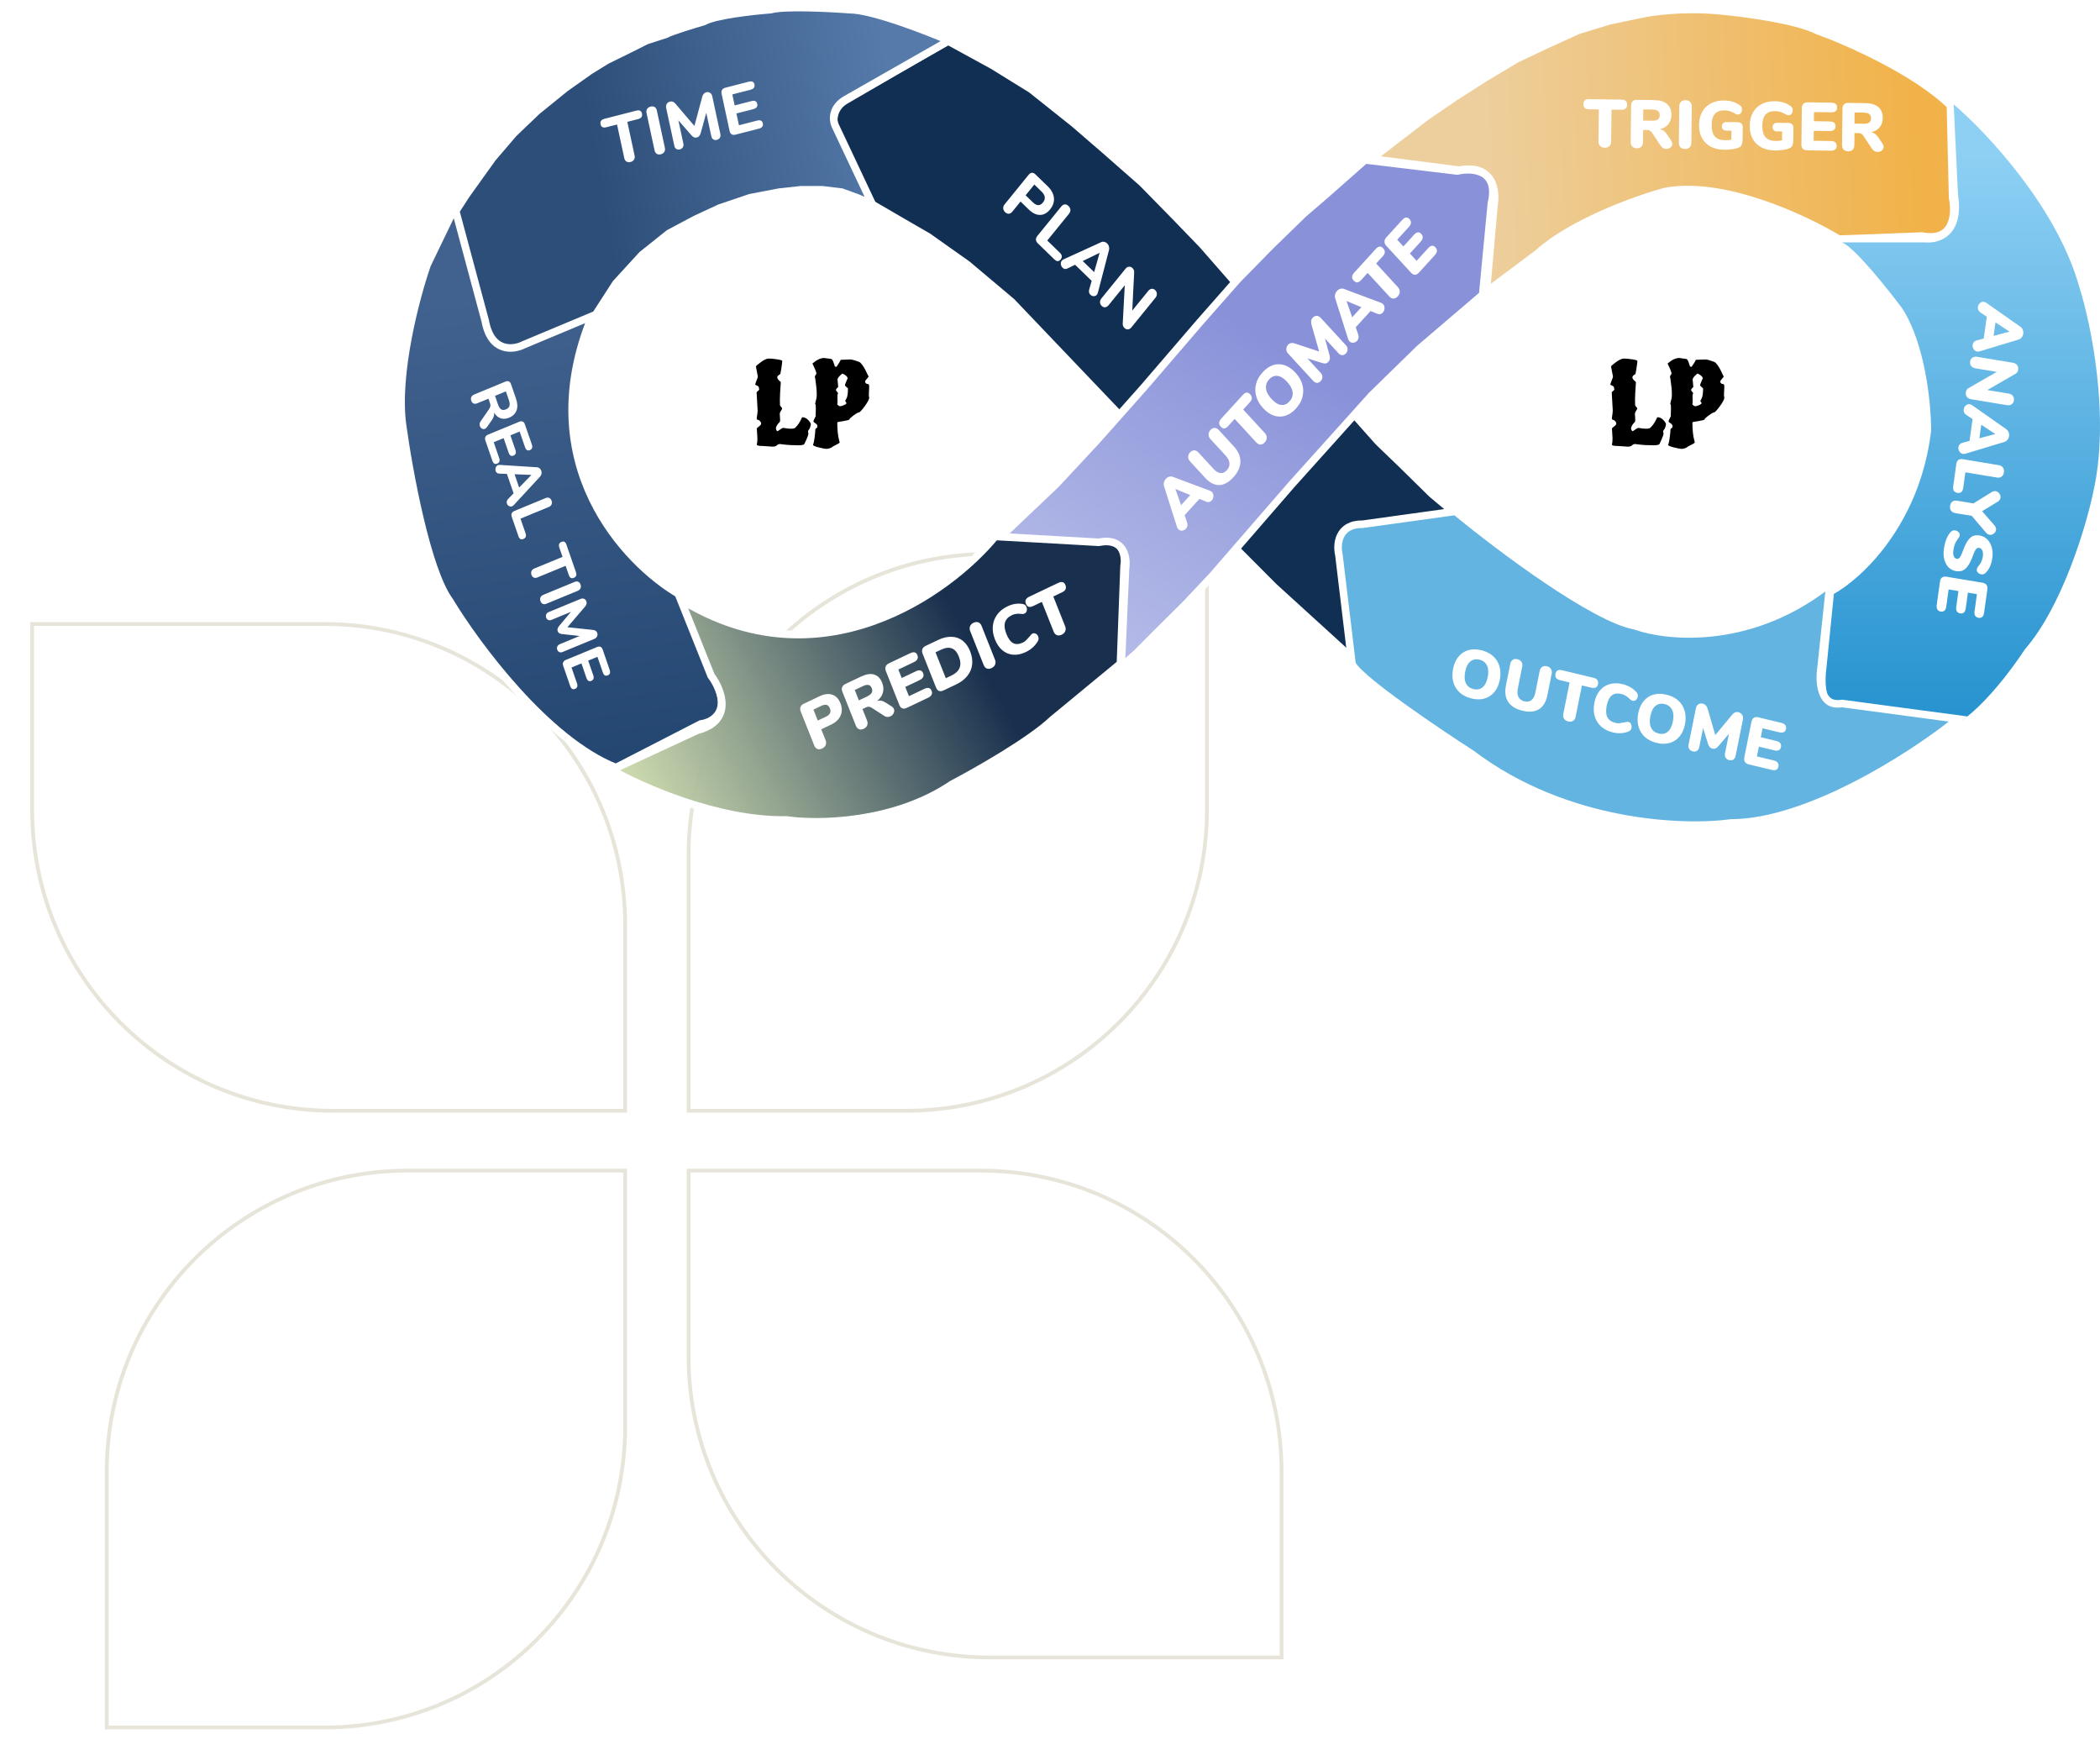 <svg width="555" height="465" viewBox="0 0 555 465" fill="none" xmlns="http://www.w3.org/2000/svg">
<g filter="url(#filter0_d)">
<path d="M8.5 164.894H85.712C129.619 164.894 165.212 200.487 165.212 244.394V293.529H88C44.093 293.529 8.5 257.936 8.5 214.029V164.894Z" stroke="#897942" stroke-opacity="0.2"/>
</g>
<g filter="url(#filter1_d)">
<path d="M181.983 309.345H259.195C303.102 309.345 338.695 344.938 338.695 388.845V437.981H261.483C217.577 437.981 181.983 402.387 181.983 358.481V309.345Z" stroke="#897942" stroke-opacity="0.2"/>
</g>
<g filter="url(#filter2_d)">
<path d="M181.983 225.874C181.983 181.968 217.577 146.374 261.483 146.374H318.981V214.029C318.981 257.936 283.388 293.529 239.481 293.529H181.983V225.874Z" stroke="#897942" stroke-opacity="0.2"/>
</g>
<g filter="url(#filter3_d)">
<path d="M28.214 388.845C28.214 344.938 63.807 309.345 107.714 309.345H165.212V377C165.212 420.907 129.619 456.5 85.712 456.5H28.214V388.845Z" stroke="#897942" stroke-opacity="0.2"/>
</g>
<path d="M376.691 30.381L361.152 42.331L385.708 45.476C394.149 43.799 394.98 50.507 394.341 54.071L392.231 78.181L406.811 67.279C415.712 59.229 432.646 53.163 440 51.136C455.347 48.117 476.961 58.264 485.85 63.715L507.912 62.877C516.967 64.554 517.44 56.447 516.545 52.185L515.97 27.656C506.608 18.431 488.28 10.395 480.287 7.53C474.608 4.678 460.399 2.847 454.004 2.288C444.489 1.45 436.227 2.638 433.285 3.337L425.228 5.014L416.978 7.53L409.113 11.094L400.672 15.077L392.231 20.108L384.365 25.14L376.691 30.381Z" fill="url(#paint0_linear)" stroke="white" stroke-width="3"/>
<path d="M267.364 79.779L295.565 109.34L311.296 128.208L327.219 145.609L336.619 155.043L359.64 176.007L355.995 145.609C355.228 141.416 358.745 139.948 360.6 139.738L371.918 137.642L384.196 135.336L378.441 130.514L370.767 122.967L364.245 116.677L357.722 109.34L348.13 98.438L336.619 86.069L330.48 78.941L326.068 74.119L317.819 64.685L310.529 57.137L301.896 48.332L292.112 39.736L283.862 32.608L272.544 23.594L262.376 17.304L250.482 10.805L223.432 26.529C219.748 28.709 220.106 32.608 220.746 34.286L229.762 53.573L238.779 58.815L245.302 62.588L255.661 69.926L267.364 79.779Z" fill="#112E53" stroke="white" stroke-width="2"/>
<path d="M220.722 33.164L230.506 53.919L226.478 52.242L222.449 50.775L217.269 50.146H211.706L205.95 50.775L198.277 52.242L190.219 54.968L183.888 57.903L176.79 61.676L169.692 67.337L162.786 74.884L155.879 85.576L153.385 86.624L145.712 89.559L138.613 92.075C132.935 95.597 129.853 91.167 129.021 88.511L119.045 57.903L123.266 51.404L130.172 41.76L135.736 35.261L141.875 29.39L149.357 23.311L155.879 18.698L160.292 15.973L166.239 13.038L170.843 10.732L176.023 9.055C177.097 8.384 183.121 6.539 185.999 5.7C188.915 4.023 198.98 2.905 203.648 2.556C207.178 1.549 219.06 2.136 224.559 2.556C230.391 2.556 244.511 8.006 250.842 10.732L223.6 26.246C219.763 28.426 220.083 31.767 220.722 33.164Z" fill="url(#paint1_linear)" stroke="white" stroke-width="2"/>
<path d="M138.411 91.1L156.444 83.553C140.329 122.463 165.205 148.823 179.657 157.139L188.482 178.942C193.7 187.831 188.482 190.892 185.221 191.312L162.775 202.842C144.512 195.63 125.877 170.487 118.843 158.816C112.857 150.766 108.036 124.434 106.373 112.275C104.531 98.689 109.954 78.382 112.896 69.926L120.186 54.831L128.243 84.811C129.778 93.197 135.661 92.498 138.411 91.1Z" fill="url(#paint2_linear)" stroke="white" stroke-width="2"/>
<path d="M187.917 178.523L179.86 158.397C216.694 181.207 250.714 156.72 263.12 141.625L289.019 142.673C296.692 141.332 297.588 146.727 297.076 149.592L296.117 175.378L278.084 190.263C272.252 195.798 258.004 203.891 251.609 207.245C236.262 217.643 216.054 217.867 207.869 216.679C189.912 217.014 169.564 208.014 161.635 203.471L184.272 192.989C193.941 190.473 190.731 182.297 187.917 178.523Z" fill="url(#paint3_linear)" stroke="white" stroke-width="2"/>
<path d="M508.845 64.056H486.783C490.006 65.23 498.741 76.145 502.706 81.456C508.845 90.849 510.38 106.894 510.38 113.742C507.464 138.564 492.027 152.876 484.673 156.929L482.754 176.007C481.22 186.909 486.463 188.377 489.277 187.748L517.478 191.102C524.384 186.741 532.122 176.287 535.128 171.605C544.95 160.368 551.243 139.389 553.161 130.304C557.765 110.346 552.649 85.649 549.516 75.796C543.684 54.831 524.96 34.915 516.327 27.577L517.478 51.477C519.166 62.378 512.426 64.405 508.845 64.056Z" fill="url(#paint4_linear)"/>
<path d="M481.291 176.376L481.295 176.349L481.298 176.322L483.408 156.406L483.65 154.128L481.815 155.5C461.718 170.526 440.353 168.334 432.299 165.423L432.219 165.394L432.136 165.379C429.497 164.905 425.937 163.407 421.845 161.213C417.774 159.031 413.257 156.205 408.725 153.145C399.662 147.024 390.595 140 385.018 135.403L384.679 135.123L384.244 135.184L360.153 138.527C358.635 138.494 357.394 138.78 356.406 139.332C355.393 139.897 354.711 140.707 354.279 141.598C353.449 143.309 353.544 145.305 353.852 146.623L357.298 175.288L357.325 175.509L357.442 175.697C357.836 176.329 358.496 177.062 359.306 177.845C360.129 178.641 361.157 179.538 362.33 180.501C364.679 182.43 367.65 184.658 370.82 186.935C377.148 191.48 384.31 196.247 388.988 199.26C413.773 218.031 444.931 219.225 457.544 217.469C467.671 217.449 479.469 213.069 490.028 207.69C500.639 202.285 510.132 195.802 515.645 191.469L517.507 190.006L515.16 189.692L486.959 185.918L486.819 185.899L486.679 185.92C485.186 186.142 484.153 185.872 483.418 185.388C482.668 184.894 482.113 184.101 481.729 183.082C480.949 181.01 480.985 178.283 481.291 176.376Z" fill="#63B4E1" stroke="white" stroke-width="2"/>
<path d="M279.043 127.998L264.463 141.835L290.362 143.302C297.115 141.961 297.907 147.356 297.46 150.221L296.309 176.217L300.338 172.653L307.244 165.735L313.575 159.445L320.481 152.108L341.392 127.998L362.495 104.518L375.157 92.148L391.847 77.892L394.149 53.783C396.298 44.726 389.033 44.279 385.132 45.187L360.768 42.252L350.792 51.057L344.462 56.508L335.637 65.104L327.004 73.909L317.22 85.02L302.256 102.421L289.594 116.677L279.043 127.998Z" fill="url(#paint5_linear)" stroke="white" stroke-width="2"/>
<path d="M213.55 114.01L213.64 114.58C213.64 114.86 213.47 115.38 213.13 116.14C212.81 116.88 212.62 117.29 212.56 117.37C212.34 117.57 211.83 117.67 211.03 117.67C209.51 117.67 208.12 117.59 206.86 117.43L206.17 117.34C205.83 117.34 205.54 117.46 205.3 117.7C205.06 117.92 204.7 118.03 204.22 118.03L201.52 117.85C200.52 117.85 200.02 117.73 200.02 117.49V117.43C200.12 117.09 200.17 116.55 200.17 115.81L200.02 113.29V113.26C200.02 113.16 200.21 112.97 200.59 112.69C200.97 112.41 201.16 112.16 201.16 111.94C201.16 111.72 201.07 111.51 200.89 111.31C200.71 111.11 200.43 110.95 200.05 110.83C200.01 110.71 199.99 110.59 199.99 110.47L200.17 109.27C200.21 108.99 200.23 108.73 200.23 108.49L199.96 103.69C199.96 103.63 200.04 103.54 200.2 103.42C200.5 103.2 200.65 103.01 200.65 102.85L200.5 102.19C200.38 102.07 200.23 101.97 200.05 101.89C199.75 101.79 199.6 101.69 199.6 101.59C199.6 101.47 199.71 101.13 199.93 100.57C200.17 100.01 200.29 99.66 200.29 99.52L199.78 96.88C199.78 96.72 200.21 96.33 201.07 95.71C201.93 95.07 202.64 94.75 203.2 94.75C203.78 94.75 204.51 94.82 205.39 94.96C206.29 95.1 206.74 95.24 206.74 95.38C206.74 95.62 206.66 96.26 206.5 97.3C206.36 98.32 206.24 98.86 206.14 98.92C205.66 99.16 205.42 99.42 205.42 99.7C205.42 99.96 205.57 100.23 205.87 100.51C206.19 100.77 206.35 100.94 206.35 101.02V101.05C206.19 103.27 206.11 104.8 206.11 105.64C206.11 106.46 206.12 106.94 206.14 107.08C206.18 107.2 206.28 107.35 206.44 107.53C206.62 107.71 206.71 107.85 206.71 107.95C206.71 108.05 206.6 108.26 206.38 108.58C206.18 108.88 206.08 109.16 206.08 109.42C206.14 110.04 206.17 110.53 206.17 110.89C206.17 111.23 206.15 111.42 206.11 111.46C205.41 112.16 205.06 112.76 205.06 113.26C205.06 113.36 205.11 113.5 205.21 113.68C205.31 113.86 205.39 113.95 205.45 113.95C205.53 113.95 205.76 113.81 206.14 113.53C206.52 113.23 206.81 113.08 207.01 113.08H207.1C207.78 113.22 208.42 113.29 209.02 113.29C209.62 113.29 210.01 113.2 210.19 113.02C210.87 112.34 211.41 111.54 211.81 110.62C211.91 110.38 211.99 110.26 212.05 110.26C212.61 110.26 213.12 110.5 213.58 110.98C214.06 111.46 214.3 111.86 214.3 112.18C214.18 112.8 214.02 113.23 213.82 113.47C213.64 113.69 213.55 113.87 213.55 114.01ZM223.713 106.51L223.353 105.94C223.353 105.92 223.373 105.89 223.413 105.85C223.473 105.79 223.533 105.69 223.593 105.55C223.673 105.41 223.753 105.23 223.833 105.01C224.013 104.51 224.103 103.71 224.103 102.61C224.103 102.59 223.973 102.48 223.713 102.28C223.453 102.06 223.323 101.9 223.323 101.8C223.323 101.62 223.493 101.15 223.833 100.39L224.013 100.03C224.013 99.79 223.893 99.56 223.653 99.34C223.413 99.12 223.173 98.96 222.933 98.86L222.603 98.71C221.763 99.41 221.343 99.93 221.343 100.27L221.523 102.25C221.143 102.59 220.953 102.84 220.953 103C220.953 103.16 220.973 103.26 221.013 103.3C221.313 103.58 221.463 103.79 221.463 103.93C221.463 104.05 221.433 104.14 221.373 104.2C221.333 104.24 221.313 104.4 221.313 104.68L221.343 106C221.343 106.44 221.313 106.72 221.253 106.84C221.553 107.18 221.813 107.35 222.033 107.35C222.273 107.35 222.613 107.25 223.053 107.05C223.493 106.85 223.713 106.67 223.713 106.51ZM229.713 102.28L229.623 104.23C229.623 104.57 229.653 104.84 229.713 105.04V105.13C229.713 105.53 229.313 106.28 228.513 107.38C227.713 108.46 227.193 109 226.953 109C226.733 109 226.263 109.27 225.543 109.81C224.843 110.33 224.493 110.67 224.493 110.83C224.493 110.95 223.953 111.1 222.873 111.28C221.813 111.44 221.283 111.54 221.283 111.58C221.283 113.56 221.443 115.14 221.763 116.32L221.913 116.89C221.913 117.03 221.603 117.25 220.983 117.55C220.383 117.83 220.033 118.02 219.933 118.12C219.713 118.34 219.243 118.51 218.523 118.63C218.163 118.63 217.463 118.5 216.423 118.24C215.383 117.98 214.863 117.75 214.863 117.55C215.083 117.09 215.273 116 215.433 114.28L215.493 113.38C215.493 113.36 215.533 113.32 215.613 113.26C215.893 113.12 216.033 112.91 216.033 112.63C216.033 112.33 215.853 112.07 215.493 111.85C215.153 111.61 214.983 111.47 214.983 111.43C214.983 111.19 215.123 110.82 215.403 110.32L215.553 110.05L215.613 107.98C215.613 107.3 215.583 106.93 215.523 106.87C215.463 106.81 215.433 106.74 215.433 106.66L215.793 105.16C215.833 104.88 215.853 104.56 215.853 104.2C215.853 103.16 215.733 101.86 215.493 100.3L215.343 99.46L215.763 98.77C215.763 98.41 215.503 97.7 214.983 96.64L214.713 96.07C215.833 95.09 216.863 94.6 217.803 94.6C219.103 94.74 219.793 94.86 219.873 94.96C220.073 95.18 220.283 95.66 220.503 96.4L220.623 96.79C220.763 96.89 220.873 96.94 220.953 96.94C221.033 96.94 221.083 96.92 221.103 96.88C221.683 96.06 222.043 95.46 222.183 95.08C223.323 95.02 224.153 94.99 224.673 94.99L225.003 95.02H225.063C225.323 95.06 225.743 95.18 226.323 95.38C226.903 95.56 227.253 95.71 227.373 95.83C227.993 96.45 228.593 97.42 229.173 98.74C229.373 99.18 229.503 99.42 229.563 99.46V99.49C229.563 99.55 229.403 99.76 229.083 100.12C228.783 100.46 228.633 100.68 228.633 100.78V100.81C228.633 101.01 228.713 101.18 228.873 101.32C229.033 101.44 229.223 101.5 229.443 101.5C229.623 101.5 229.713 101.76 229.713 102.28Z" fill="black"/>
<path d="M439.55 114.01L439.64 114.58C439.64 114.86 439.47 115.38 439.13 116.14C438.81 116.88 438.62 117.29 438.56 117.37C438.34 117.57 437.83 117.67 437.03 117.67C435.51 117.67 434.12 117.59 432.86 117.43L432.17 117.34C431.83 117.34 431.54 117.46 431.3 117.7C431.06 117.92 430.7 118.03 430.22 118.03L427.52 117.85C426.52 117.85 426.02 117.73 426.02 117.49V117.43C426.12 117.09 426.17 116.55 426.17 115.81L426.02 113.29V113.26C426.02 113.16 426.21 112.97 426.59 112.69C426.97 112.41 427.16 112.16 427.16 111.94C427.16 111.72 427.07 111.51 426.89 111.31C426.71 111.11 426.43 110.95 426.05 110.83C426.01 110.71 425.99 110.59 425.99 110.47L426.17 109.27C426.21 108.99 426.23 108.73 426.23 108.49L425.96 103.69C425.96 103.63 426.04 103.54 426.2 103.42C426.5 103.2 426.65 103.01 426.65 102.85L426.5 102.19C426.38 102.07 426.23 101.97 426.05 101.89C425.75 101.79 425.6 101.69 425.6 101.59C425.6 101.47 425.71 101.13 425.93 100.57C426.17 100.01 426.29 99.66 426.29 99.52L425.78 96.88C425.78 96.72 426.21 96.33 427.07 95.71C427.93 95.07 428.64 94.75 429.2 94.75C429.78 94.75 430.51 94.82 431.39 94.96C432.29 95.1 432.74 95.24 432.74 95.38C432.74 95.62 432.66 96.26 432.5 97.3C432.36 98.32 432.24 98.86 432.14 98.92C431.66 99.16 431.42 99.42 431.42 99.7C431.42 99.96 431.57 100.23 431.87 100.51C432.19 100.77 432.35 100.94 432.35 101.02V101.05C432.19 103.27 432.11 104.8 432.11 105.64C432.11 106.46 432.12 106.94 432.14 107.08C432.18 107.2 432.28 107.35 432.44 107.53C432.62 107.71 432.71 107.85 432.71 107.95C432.71 108.05 432.6 108.26 432.38 108.58C432.18 108.88 432.08 109.16 432.08 109.42C432.14 110.04 432.17 110.53 432.17 110.89C432.17 111.23 432.15 111.42 432.11 111.46C431.41 112.16 431.06 112.76 431.06 113.26C431.06 113.36 431.11 113.5 431.21 113.68C431.31 113.86 431.39 113.95 431.45 113.95C431.53 113.95 431.76 113.81 432.14 113.53C432.52 113.23 432.81 113.08 433.01 113.08H433.1C433.78 113.22 434.42 113.29 435.02 113.29C435.62 113.29 436.01 113.2 436.19 113.02C436.87 112.34 437.41 111.54 437.81 110.62C437.91 110.38 437.99 110.26 438.05 110.26C438.61 110.26 439.12 110.5 439.58 110.98C440.06 111.46 440.3 111.86 440.3 112.18C440.18 112.8 440.02 113.23 439.82 113.47C439.64 113.69 439.55 113.87 439.55 114.01ZM449.713 106.51L449.353 105.94C449.353 105.92 449.373 105.89 449.413 105.85C449.473 105.79 449.533 105.69 449.593 105.55C449.673 105.41 449.753 105.23 449.833 105.01C450.013 104.51 450.103 103.71 450.103 102.61C450.103 102.59 449.973 102.48 449.713 102.28C449.453 102.06 449.323 101.9 449.323 101.8C449.323 101.62 449.493 101.15 449.833 100.39L450.013 100.03C450.013 99.79 449.893 99.56 449.653 99.34C449.413 99.12 449.173 98.96 448.933 98.86L448.603 98.71C447.763 99.41 447.343 99.93 447.343 100.27L447.523 102.25C447.143 102.59 446.953 102.84 446.953 103C446.953 103.16 446.973 103.26 447.013 103.3C447.313 103.58 447.463 103.79 447.463 103.93C447.463 104.05 447.433 104.14 447.373 104.2C447.333 104.24 447.313 104.4 447.313 104.68L447.343 106C447.343 106.44 447.313 106.72 447.253 106.84C447.553 107.18 447.813 107.35 448.033 107.35C448.273 107.35 448.613 107.25 449.053 107.05C449.493 106.85 449.713 106.67 449.713 106.51ZM455.713 102.28L455.623 104.23C455.623 104.57 455.653 104.84 455.713 105.04V105.13C455.713 105.53 455.313 106.28 454.513 107.38C453.713 108.46 453.193 109 452.953 109C452.733 109 452.263 109.27 451.543 109.81C450.843 110.33 450.493 110.67 450.493 110.83C450.493 110.95 449.953 111.1 448.873 111.28C447.813 111.44 447.283 111.54 447.283 111.58C447.283 113.56 447.443 115.14 447.763 116.32L447.913 116.89C447.913 117.03 447.603 117.25 446.983 117.55C446.383 117.83 446.033 118.02 445.933 118.12C445.713 118.34 445.243 118.51 444.523 118.63C444.163 118.63 443.463 118.5 442.423 118.24C441.383 117.98 440.863 117.75 440.863 117.55C441.083 117.09 441.273 116 441.433 114.28L441.493 113.38C441.493 113.36 441.533 113.32 441.613 113.26C441.893 113.12 442.033 112.91 442.033 112.63C442.033 112.33 441.853 112.07 441.493 111.85C441.153 111.61 440.983 111.47 440.983 111.43C440.983 111.19 441.123 110.82 441.403 110.32L441.553 110.05L441.613 107.98C441.613 107.3 441.583 106.93 441.523 106.87C441.463 106.81 441.433 106.74 441.433 106.66L441.793 105.16C441.833 104.88 441.853 104.56 441.853 104.2C441.853 103.16 441.733 101.86 441.493 100.3L441.343 99.46L441.763 98.77C441.763 98.41 441.503 97.7 440.983 96.64L440.713 96.07C441.833 95.09 442.863 94.6 443.803 94.6C445.103 94.74 445.793 94.86 445.873 94.96C446.073 95.18 446.283 95.66 446.503 96.4L446.623 96.79C446.763 96.89 446.873 96.94 446.953 96.94C447.033 96.94 447.083 96.92 447.103 96.88C447.683 96.06 448.043 95.46 448.183 95.08C449.323 95.02 450.153 94.99 450.673 94.99L451.003 95.02H451.063C451.323 95.06 451.743 95.18 452.323 95.38C452.903 95.56 453.253 95.71 453.373 95.83C453.993 96.45 454.593 97.42 455.173 98.74C455.373 99.18 455.503 99.42 455.563 99.46V99.49C455.563 99.55 455.403 99.76 455.083 100.12C454.783 100.46 454.633 100.68 454.633 100.78V100.81C454.633 101.01 454.713 101.18 454.873 101.32C455.033 101.44 455.223 101.5 455.443 101.5C455.623 101.5 455.713 101.76 455.713 102.28Z" fill="black"/>
<path d="M265.634 56.065C265.323 55.764 265.158 55.428 265.136 55.057C265.114 54.686 265.239 54.333 265.511 53.997L271.868 46.174C272.133 45.848 272.419 45.676 272.726 45.658C273.034 45.64 273.338 45.777 273.639 46.069L276.882 49.216C277.872 50.177 278.424 51.195 278.536 52.27C278.648 53.345 278.311 54.367 277.524 55.335C276.737 56.304 275.848 56.791 274.858 56.796C273.868 56.801 272.878 56.324 271.887 55.362L269.717 53.257L267.527 55.953C267.254 56.288 266.948 56.466 266.608 56.486C266.268 56.506 265.944 56.366 265.634 56.065ZM272.969 53.463C273.976 54.441 274.862 54.46 275.626 53.519C276.398 52.569 276.28 51.605 275.273 50.627L273.361 48.772L271.057 51.608L272.969 53.463ZM274.266 64.291C273.965 63.999 273.804 63.685 273.784 63.349C273.764 63.013 273.887 62.682 274.152 62.356L280.508 54.533C280.773 54.207 281.075 54.034 281.415 54.014C281.755 53.994 282.08 54.134 282.39 54.435C282.7 54.736 282.866 55.072 282.888 55.443C282.91 55.814 282.788 56.163 282.523 56.489L276.78 63.557L280.087 66.766C280.715 67.376 280.788 67.979 280.303 68.575C279.827 69.162 279.274 69.15 278.645 68.54L274.266 64.291ZM290.155 77.335C290.088 77.57 290.001 77.752 289.895 77.882C289.683 78.143 289.403 78.271 289.053 78.265C288.72 78.258 288.428 78.133 288.179 77.891C288.015 77.732 287.898 77.535 287.827 77.3C287.764 77.055 287.773 76.798 287.854 76.527L288.509 74.214L284.13 69.965L282.106 70.949C281.869 71.069 281.636 71.11 281.407 71.07C281.193 71.03 281 70.926 280.828 70.759C280.578 70.516 280.426 70.21 280.372 69.841C280.325 69.463 280.408 69.143 280.62 68.882C280.726 68.752 280.881 68.636 281.086 68.536L291.01 63.999C291.287 63.868 291.565 63.838 291.845 63.91C292.133 63.973 292.385 64.109 292.6 64.317C292.824 64.535 292.981 64.796 293.072 65.101C293.163 65.406 293.174 65.715 293.103 66.03L290.155 77.335ZM286.154 68.981L289.164 71.901L290.617 66.815L286.154 68.981ZM305.3 76.665C305.584 76.941 305.729 77.265 305.735 77.637C305.757 78.008 305.639 78.352 305.382 78.669L299.014 86.506C298.749 86.832 298.443 87.009 298.096 87.039C297.764 87.067 297.457 86.944 297.172 86.668C296.862 86.367 296.711 86.004 296.718 85.578L297.26 75.385L292.981 80.652C292.716 80.978 292.414 81.16 292.076 81.198C291.753 81.234 291.45 81.115 291.166 80.839C290.881 80.563 290.733 80.244 290.719 79.881C290.713 79.509 290.843 79.16 291.108 78.835L297.476 70.997C297.733 70.681 298.027 70.508 298.358 70.48C298.706 70.45 299.021 70.573 299.306 70.849C299.624 71.158 299.771 71.518 299.747 71.927L299.239 82.077L303.496 76.838C303.753 76.522 304.047 76.349 304.378 76.321C304.717 76.283 305.024 76.398 305.3 76.665Z" fill="white"/>
<path d="M166.644 42.809C166.237 42.913 165.88 42.875 165.571 42.695C165.274 42.511 165.081 42.214 164.993 41.803L163.075 32.9L160.251 33.626C159.391 33.847 158.88 33.582 158.718 32.831C158.559 32.092 158.91 31.612 159.77 31.391L168.137 29.239C168.997 29.018 169.507 29.277 169.666 30.016C169.828 30.767 169.479 31.253 168.619 31.474L165.795 32.2L167.712 41.104C167.8 41.515 167.749 41.874 167.558 42.184C167.367 42.493 167.062 42.701 166.644 42.809ZM174.651 40.768C174.232 40.876 173.875 40.838 173.577 40.654C173.28 40.471 173.086 40.167 172.995 39.745L170.869 29.873C170.781 29.463 170.832 29.103 171.023 28.794C171.214 28.485 171.519 28.276 171.937 28.169C172.356 28.061 172.714 28.099 173.011 28.283C173.308 28.466 173.5 28.764 173.589 29.174L175.715 39.046C175.806 39.468 175.756 39.834 175.565 40.143C175.374 40.452 175.069 40.66 174.651 40.768ZM186.649 24.385C187.032 24.287 187.368 24.337 187.656 24.535C187.953 24.718 188.145 25.01 188.231 25.409L190.383 35.403C190.466 35.79 190.422 36.124 190.249 36.404C190.076 36.683 189.81 36.869 189.449 36.962C189.101 37.052 188.792 37.014 188.523 36.847C188.254 36.681 188.078 36.405 187.995 36.018L186.657 29.806L185.193 35.141C185.096 35.488 184.964 35.757 184.797 35.949C184.641 36.137 184.43 36.266 184.163 36.335C183.907 36.4 183.665 36.388 183.437 36.298C183.209 36.208 182.981 36.032 182.753 35.769L179.285 31.795L180.603 37.919C180.684 38.294 180.639 38.627 180.469 38.919C180.296 39.198 180.03 39.385 179.67 39.477C179.321 39.567 179.012 39.529 178.743 39.363C178.475 39.197 178.298 38.92 178.215 38.533L176.063 28.538C175.977 28.139 176.023 27.787 176.203 27.48C176.391 27.16 176.677 26.95 177.061 26.851C177.619 26.708 178.107 26.898 178.527 27.421L183.524 33.286L185.587 25.605C185.772 24.927 186.126 24.52 186.649 24.385ZM194.374 35.584C193.967 35.689 193.629 35.658 193.361 35.492C193.092 35.326 192.913 35.037 192.825 34.627L190.706 24.79C190.618 24.38 190.66 24.035 190.833 23.755C191.006 23.475 191.295 23.283 191.702 23.178L197.873 21.591C198.733 21.37 199.239 21.611 199.391 22.315C199.545 23.031 199.192 23.499 198.332 23.721L193.538 24.953L194.163 27.857L198.609 26.714C199.469 26.492 199.976 26.74 200.13 27.455C200.281 28.159 199.927 28.622 199.067 28.843L194.622 29.986L195.293 33.101L200.087 31.868C200.947 31.647 201.454 31.894 201.608 32.609C201.759 33.313 201.405 33.776 200.545 33.997L194.374 35.584Z" fill="white"/>
<path d="M128.719 112.832C128.554 113.072 128.368 113.235 128.161 113.321C127.885 113.435 127.618 113.412 127.361 113.254C127.106 113.105 126.927 112.88 126.823 112.577C126.756 112.386 126.736 112.181 126.762 111.963C126.789 111.745 126.874 111.536 127.02 111.338L129.229 108.146C129.426 107.869 129.546 107.612 129.588 107.376C129.641 107.135 129.616 106.869 129.515 106.577L129.092 105.352L126.104 106.584C125.749 106.731 125.432 106.741 125.152 106.614C124.875 106.498 124.675 106.264 124.554 105.911C124.428 105.548 124.432 105.218 124.566 104.921C124.7 104.624 124.945 104.402 125.3 104.255L133.583 100.838C133.928 100.696 134.227 100.682 134.481 100.796C134.734 100.91 134.922 101.144 135.044 101.497L136.355 105.293C136.787 106.543 136.841 107.598 136.518 108.456C136.209 109.321 135.546 109.963 134.531 110.382C133.732 110.712 132.988 110.759 132.299 110.525C131.61 110.291 131.038 109.796 130.585 109.038C130.63 109.365 130.604 109.681 130.507 109.986C130.423 110.297 130.257 110.631 130.008 110.987L128.719 112.832ZM131.605 106.855C131.839 107.53 132.121 107.972 132.452 108.181C132.793 108.386 133.21 108.387 133.704 108.184C134.206 107.976 134.519 107.674 134.641 107.278C134.764 106.882 134.708 106.347 134.475 105.671L133.696 103.418L130.827 104.601L131.605 106.855ZM128.279 116.402C128.157 116.05 128.157 115.739 128.278 115.47C128.399 115.201 128.632 114.995 128.978 114.853L137.246 111.442C137.591 111.3 137.89 111.286 138.144 111.4C138.397 111.514 138.585 111.748 138.707 112.101L140.556 117.454C140.814 118.2 140.647 118.696 140.055 118.94C139.454 119.188 139.024 118.939 138.766 118.193L137.33 114.034L134.889 115.041L136.221 118.897C136.479 119.643 136.307 120.14 135.706 120.388C135.114 120.632 134.689 120.381 134.432 119.635L133.1 115.779L130.482 116.859L131.918 121.018C132.176 121.764 132.004 122.261 131.403 122.509C130.811 122.753 130.386 122.502 130.129 121.756L128.279 116.402ZM135.781 133.472C135.631 133.626 135.487 133.731 135.349 133.788C135.073 133.902 134.797 133.883 134.519 133.733C134.255 133.588 134.073 133.37 133.972 133.078C133.906 132.886 133.892 132.684 133.932 132.472C133.981 132.256 134.093 132.06 134.269 131.884L135.738 130.362L133.967 125.235L131.944 125.154C131.706 125.149 131.503 125.083 131.335 124.956C131.181 124.835 131.069 124.674 130.999 124.473C130.898 124.18 130.901 123.879 131.009 123.57C131.126 123.257 131.322 123.043 131.598 122.929C131.737 122.873 131.908 122.848 132.114 122.855L141.911 123.479C142.185 123.492 142.42 123.585 142.615 123.758C142.82 123.927 142.966 124.138 143.053 124.39C143.144 124.652 143.163 124.92 143.112 125.195C143.06 125.47 142.942 125.714 142.757 125.929L135.781 133.472ZM135.989 125.317L137.206 128.841L140.446 125.5L135.989 125.317ZM135.248 136.576C135.126 136.224 135.126 135.913 135.247 135.644C135.368 135.375 135.601 135.169 135.946 135.027L144.229 131.61C144.574 131.468 144.887 131.46 145.167 131.586C145.448 131.712 145.65 131.957 145.776 132.32C145.901 132.683 145.897 133.013 145.763 133.31C145.629 133.607 145.389 133.827 145.044 133.969L137.56 137.057L138.898 140.928C139.152 141.664 138.963 142.162 138.332 142.423C137.711 142.679 137.273 142.439 137.019 141.703L135.248 136.576ZM140.455 151.893C140.333 151.54 140.337 151.21 140.467 150.903C140.601 150.606 140.841 150.386 141.186 150.244L148.67 147.156L147.824 144.706C147.566 143.96 147.753 143.457 148.384 143.197C149.005 142.94 149.445 143.185 149.702 143.931L152.21 151.19C152.468 151.936 152.286 152.438 151.665 152.694C151.034 152.954 150.589 152.711 150.331 151.965L149.485 149.515L142.001 152.603C141.656 152.745 141.343 152.753 141.063 152.627C140.783 152.501 140.58 152.256 140.455 151.893ZM142.838 158.842C142.713 158.479 142.717 158.149 142.851 157.852C142.985 157.554 143.229 157.333 143.584 157.186L151.882 153.763C152.227 153.621 152.54 153.613 152.82 153.739C153.1 153.865 153.303 154.11 153.428 154.473C153.554 154.836 153.549 155.166 153.415 155.463C153.281 155.76 153.042 155.98 152.697 156.122L144.399 159.545C144.044 159.692 143.727 159.702 143.446 159.576C143.166 159.449 142.963 159.205 142.838 158.842ZM157.837 167.235C157.952 167.568 157.936 167.88 157.788 168.171C157.654 168.468 157.42 168.686 157.085 168.824L148.683 172.29C148.358 172.424 148.068 172.434 147.815 172.32C147.561 172.206 147.381 171.992 147.273 171.68C147.168 171.377 147.177 171.092 147.298 170.823C147.419 170.554 147.642 170.352 147.968 170.218L153.189 168.064L148.498 167.546C148.193 167.511 147.951 167.432 147.774 167.309C147.6 167.196 147.473 167.024 147.393 166.792C147.316 166.571 147.307 166.35 147.366 166.129C147.425 165.909 147.559 165.676 147.766 165.429L150.9 161.683L145.753 163.806C145.437 163.936 145.148 163.946 144.884 163.836C144.631 163.722 144.45 163.508 144.342 163.196C144.237 162.893 144.246 162.608 144.367 162.339C144.488 162.07 144.711 161.868 145.037 161.734L153.438 158.268C153.773 158.13 154.079 158.119 154.356 158.235C154.646 158.357 154.849 158.585 154.964 158.918C155.131 159.402 155.006 159.873 154.591 160.333L149.957 165.752L156.706 166.458C157.303 166.522 157.68 166.782 157.837 167.235ZM148.844 175.935C148.722 175.582 148.722 175.271 148.843 175.002C148.964 174.734 149.197 174.528 149.542 174.386L157.81 170.975C158.156 170.832 158.455 170.818 158.708 170.933C158.962 171.047 159.15 171.28 159.272 171.633L161.121 176.987C161.379 177.733 161.212 178.228 160.62 178.472C160.019 178.72 159.589 178.471 159.331 177.725L157.895 173.566L155.454 174.573L156.786 178.43C157.044 179.176 156.872 179.673 156.271 179.921C155.679 180.165 155.254 179.914 154.997 179.168L153.664 175.311L151.046 176.391L152.483 180.55C152.741 181.296 152.569 181.793 151.967 182.042C151.376 182.286 150.951 182.035 150.693 181.289L148.844 175.935Z" fill="white"/>
<path d="M319.763 129.675C319.99 129.763 320.177 129.887 320.323 130.046C320.591 130.337 320.709 130.705 320.678 131.147C320.654 131.581 320.505 131.949 320.231 132.25C320.045 132.455 319.826 132.588 319.575 132.65C319.324 132.713 319.057 132.687 318.773 132.573L316.997 131.833L313.07 136.144L313.743 138.095C313.849 138.405 313.87 138.701 313.806 138.985C313.75 139.259 313.629 139.498 313.443 139.702C313.168 140.004 312.824 140.177 312.411 140.223C312.006 140.259 311.67 140.131 311.402 139.84C311.255 139.681 311.142 139.478 311.06 139.23L307.657 128.535C307.543 128.181 307.53 127.831 307.618 127.486C307.707 127.122 307.876 126.803 308.127 126.528C308.369 126.262 308.656 126.08 308.988 125.982C309.312 125.875 309.636 125.883 309.96 126.006L319.763 129.675ZM312.14 133.491L314.565 130.829L310.636 129.205L312.14 133.491ZM325.963 126.117C324.726 127.475 323.468 128.164 322.188 128.184C320.916 128.196 319.671 127.539 318.453 126.214L314.518 121.934C314.185 121.572 314.018 121.178 314.017 120.753C314.016 120.311 314.181 119.908 314.513 119.544C314.844 119.18 315.208 119.002 315.605 119.01C316.002 119 316.367 119.177 316.7 119.539L320.72 123.912C321.337 124.583 321.95 124.949 322.558 125.01C323.165 125.07 323.728 124.817 324.245 124.249C324.762 123.681 324.991 123.065 324.933 122.402C324.875 121.738 324.537 121.07 323.92 120.399L319.9 116.026C319.567 115.664 319.4 115.27 319.399 114.845C319.398 114.402 319.563 113.999 319.895 113.635C320.226 113.272 320.594 113.089 320.999 113.089C321.396 113.079 321.761 113.255 322.094 113.617L326.029 117.897C327.239 119.214 327.837 120.58 327.824 121.997C327.811 123.395 327.191 124.769 325.963 126.117ZM334.267 116.894C333.927 117.267 333.555 117.462 333.15 117.481C332.745 117.482 332.376 117.301 332.043 116.939L326.305 110.698L324.596 112.574C324.241 112.964 323.901 113.178 323.577 113.214C323.253 113.232 322.937 113.074 322.628 112.738C322.319 112.402 322.177 112.062 322.2 111.716C322.232 111.362 322.426 110.99 322.781 110.6L328.454 104.372C328.809 103.982 329.145 103.773 329.461 103.745C329.785 103.709 330.101 103.859 330.41 104.195C330.718 104.531 330.861 104.88 330.837 105.243C330.814 105.588 330.624 105.956 330.269 106.346L328.56 108.223L334.298 114.464C334.631 114.826 334.793 115.233 334.786 115.685C334.779 116.118 334.606 116.522 334.267 116.894ZM342.506 107.955C341.634 108.913 340.696 109.552 339.692 109.873C338.688 110.177 337.683 110.161 336.678 109.827C335.665 109.484 334.711 108.827 333.818 107.855C332.925 106.883 332.323 105.849 332.012 104.752C331.694 103.646 331.675 102.548 331.956 101.459C332.245 100.36 332.826 99.332 333.699 98.374C334.572 97.416 335.506 96.781 336.502 96.469C337.505 96.148 338.51 96.163 339.515 96.515C340.521 96.849 341.47 97.502 342.363 98.474C343.257 99.445 343.863 100.484 344.181 101.59C344.491 102.687 344.506 103.789 344.225 104.897C343.944 105.986 343.371 107.005 342.506 107.955ZM340.789 106.086C341.435 105.377 341.713 104.575 341.622 103.681C341.522 102.778 341.034 101.85 340.157 100.895C339.28 99.941 338.428 99.421 337.602 99.334C336.783 99.239 336.055 99.541 335.417 100.242C334.77 100.952 334.492 101.754 334.584 102.648C334.667 103.533 335.151 104.457 336.036 105.42C336.921 106.383 337.773 106.912 338.592 107.008C339.41 107.103 340.142 106.796 340.789 106.086ZM346.922 83.963C347.229 83.626 347.581 83.462 347.978 83.47C348.375 83.478 348.736 83.658 349.061 84.012L355.688 91.22C355.996 91.556 356.151 91.919 356.152 92.308C356.153 92.698 356.008 93.052 355.717 93.372C355.434 93.682 355.111 93.842 354.746 93.852C354.39 93.853 354.057 93.685 353.748 93.35L350.167 89.454L351.343 93.754C351.466 94.187 351.507 94.55 351.467 94.842C351.419 95.126 351.29 95.382 351.08 95.613C350.87 95.844 350.636 95.986 350.376 96.04C350.109 96.085 349.777 96.041 349.38 95.909L345.525 94.71L349.033 98.526C349.334 98.853 349.485 99.22 349.485 99.627C349.486 100.017 349.341 100.371 349.05 100.691C348.768 101.001 348.444 101.161 348.079 101.171C347.723 101.172 347.39 101.004 347.082 100.668L340.455 93.46C340.13 93.106 339.963 92.713 339.954 92.279C339.953 91.836 340.106 91.447 340.413 91.109C340.631 90.87 340.894 90.723 341.202 90.669C341.501 90.607 341.83 90.637 342.186 90.76L348.632 92.897L346.635 85.876C346.398 85.071 346.494 84.434 346.922 83.963ZM364.992 80.021C365.219 80.109 365.406 80.232 365.552 80.391C365.82 80.683 365.938 81.05 365.907 81.493C365.884 81.926 365.735 82.294 365.46 82.596C365.274 82.8 365.056 82.933 364.805 82.996C364.554 83.058 364.286 83.032 364.002 82.918L362.227 82.178L358.299 86.49L358.972 88.44C359.078 88.75 359.099 89.046 359.035 89.33C358.979 89.604 358.858 89.844 358.672 90.048C358.397 90.349 358.053 90.523 357.64 90.568C357.235 90.604 356.899 90.477 356.631 90.185C356.485 90.026 356.371 89.823 356.289 89.575L352.887 78.88C352.772 78.526 352.759 78.176 352.848 77.831C352.936 77.468 353.105 77.149 353.356 76.874C353.598 76.607 353.885 76.425 354.217 76.327C354.541 76.22 354.865 76.228 355.19 76.351L364.992 80.021ZM357.37 83.836L359.794 81.175L355.865 79.55L357.37 83.836ZM369.411 78.311C369.071 78.684 368.699 78.88 368.294 78.898C367.889 78.899 367.52 78.719 367.187 78.356L361.449 72.115L359.74 73.991C359.385 74.382 359.045 74.595 358.721 74.631C358.397 74.65 358.081 74.491 357.772 74.155C357.464 73.82 357.321 73.479 357.344 73.134C357.376 72.779 357.57 72.407 357.925 72.017L363.598 65.789C363.953 65.399 364.289 65.19 364.605 65.163C364.929 65.126 365.245 65.276 365.554 65.612C365.862 65.948 366.005 66.297 365.982 66.66C365.958 67.005 365.769 67.373 365.413 67.764L363.704 69.64L369.442 75.881C369.775 76.243 369.938 76.65 369.93 77.102C369.923 77.536 369.75 77.939 369.411 78.311ZM374.984 72.06C374.653 72.423 374.309 72.606 373.953 72.606C373.596 72.607 373.251 72.427 372.918 72.064L366.401 64.975C366.068 64.613 365.901 64.237 365.9 63.847C365.899 63.458 366.065 63.081 366.396 62.717L370.59 58.113C370.937 57.732 371.273 57.523 371.597 57.487C371.921 57.45 372.221 57.583 372.497 57.883C373.082 58.519 373.023 59.223 372.32 59.995L369.265 63.348L370.897 65.124L373.71 62.037C374.413 61.265 375.052 61.193 375.629 61.82C375.905 62.12 376.027 62.447 375.996 62.802C375.964 63.156 375.775 63.524 375.427 63.905L372.615 66.992L374.394 68.927L377.448 65.574C378.151 64.802 378.795 64.734 379.38 65.37C379.656 65.67 379.778 65.998 379.747 66.352C379.715 66.706 379.526 67.074 379.178 67.455L374.984 72.06Z" fill="white"/>
<path d="M217.271 197.805C216.815 198.021 216.399 198.06 216.022 197.921C215.651 197.766 215.372 197.454 215.186 196.985L211.628 188.037C211.446 187.579 211.426 187.172 211.567 186.813C211.708 186.454 212.001 186.17 212.445 185.959L216.608 183.982C217.876 183.38 218.996 183.246 219.966 183.581C220.932 183.904 221.65 184.657 222.12 185.839C222.586 187.01 222.594 188.1 222.144 189.109C221.706 190.112 220.858 190.912 219.6 191.509L217.047 192.721L218.178 195.565C218.364 196.033 218.377 196.471 218.217 196.879C218.052 197.275 217.737 197.584 217.271 197.805ZM218.276 189.394C218.829 189.132 219.189 188.822 219.356 188.464C219.534 188.101 219.525 187.674 219.33 187.184C218.945 186.214 218.21 185.986 217.126 186.5L214.979 187.519L216.13 190.413L218.276 189.394ZM235.62 186.648C235.935 186.856 236.145 187.094 236.252 187.362C236.394 187.719 236.367 188.089 236.172 188.474C235.983 188.842 235.699 189.116 235.32 189.296C235.059 189.419 234.791 189.474 234.515 189.459C234.238 189.445 233.97 189.353 233.71 189.185L230.333 187.011C230.092 186.86 229.865 186.775 229.652 186.757C229.445 186.723 229.228 186.76 229 186.868L227.943 187.37L229.133 190.364C229.32 190.832 229.338 191.267 229.189 191.67C229.035 192.061 228.73 192.365 228.275 192.581C227.82 192.797 227.403 192.835 227.026 192.696C226.655 192.541 226.376 192.229 226.19 191.761L222.633 182.812C222.451 182.355 222.431 181.947 222.572 181.589C222.712 181.23 223.005 180.945 223.45 180.734L227.531 178.797C228.919 178.138 230.083 177.956 231.025 178.251C231.974 178.53 232.681 179.255 233.146 180.426C233.501 181.318 233.564 182.189 233.335 183.04C233.102 183.88 232.594 184.612 231.811 185.235C232.191 185.121 232.549 185.097 232.884 185.163C233.23 185.224 233.609 185.382 234.02 185.638L235.62 186.648ZM229.074 184.089C229.736 183.775 230.165 183.445 230.363 183.099C230.571 182.748 230.58 182.333 230.389 181.854C230.194 181.363 229.908 181.081 229.531 181.008C229.161 180.919 228.645 181.032 227.984 181.346L225.902 182.334L226.993 185.077L229.074 184.089ZM239.634 187.069C239.19 187.28 238.8 187.319 238.464 187.187C238.128 187.055 237.869 186.76 237.687 186.303L234.129 177.354C233.948 176.897 233.927 176.489 234.068 176.131C234.209 175.772 234.502 175.487 234.946 175.276L240.572 172.605C241.039 172.384 241.431 172.317 241.749 172.404C242.067 172.492 242.302 172.725 242.453 173.104C242.772 173.907 242.46 174.533 241.517 174.98L237.419 176.926L238.31 179.167L242.083 177.376C243.026 176.928 243.655 177.1 243.969 177.892C244.12 178.271 244.116 178.618 243.957 178.932C243.799 179.246 243.486 179.513 243.02 179.735L239.248 181.526L240.219 183.968L244.316 182.022C245.259 181.575 245.89 181.752 246.21 182.555C246.36 182.934 246.356 183.281 246.198 183.595C246.039 183.909 245.727 184.176 245.26 184.397L239.634 187.069ZM249.337 182.462C248.892 182.673 248.502 182.713 248.166 182.581C247.83 182.449 247.571 182.154 247.389 181.697L243.832 172.748C243.65 172.291 243.63 171.883 243.771 171.524C243.912 171.166 244.204 170.881 244.649 170.67L247.933 169.111C249.202 168.508 250.386 168.231 251.488 168.278C252.595 168.309 253.568 168.649 254.406 169.298C255.244 169.948 255.905 170.88 256.388 172.096C256.876 173.322 257.053 174.498 256.92 175.621C256.793 176.729 256.362 177.735 255.627 178.641C254.902 179.542 253.9 180.296 252.621 180.903L249.337 182.462ZM251.426 178.528C252.542 177.998 253.266 177.323 253.597 176.503C253.935 175.666 253.873 174.668 253.412 173.508C252.951 172.349 252.328 171.624 251.543 171.334C250.768 171.039 249.823 171.156 248.706 171.686L247.243 172.381L249.962 179.222L251.426 178.528ZM262.051 176.546C261.595 176.762 261.179 176.8 260.802 176.661C260.431 176.506 260.152 176.194 259.966 175.726L256.408 166.777C256.227 166.32 256.213 165.896 256.366 165.505C256.526 165.097 256.834 164.785 257.29 164.569C257.756 164.348 258.18 164.312 258.561 164.462C258.939 164.601 259.218 164.9 259.4 165.357L262.958 174.305C263.144 174.774 263.157 175.212 262.997 175.619C262.832 176.015 262.517 176.324 262.051 176.546ZM271.087 172.315C269.938 172.86 268.833 173.094 267.77 173.015C266.719 172.931 265.773 172.545 264.932 171.857C264.103 171.164 263.444 170.204 262.957 168.977C262.473 167.762 262.283 166.586 262.386 165.45C262.499 164.31 262.887 163.291 263.548 162.393C264.22 161.491 265.131 160.767 266.28 160.222C267.656 159.568 269.014 159.368 270.351 159.621C270.589 159.667 270.777 159.75 270.915 159.87C271.063 159.985 271.186 160.165 271.284 160.411C271.421 160.756 271.441 161.098 271.344 161.436C271.253 161.758 271.071 161.983 270.8 162.112C270.638 162.189 270.483 162.236 270.335 162.253C270.183 162.259 269.998 162.248 269.78 162.218C269.307 162.164 268.883 162.167 268.507 162.226C268.131 162.285 267.764 162.4 267.407 162.57C266.442 163.028 265.841 163.671 265.603 164.5C265.372 165.312 265.498 166.326 265.981 167.541C266.469 168.768 267.065 169.572 267.771 169.953C268.483 170.317 269.321 170.27 270.286 169.812C270.611 169.658 270.905 169.459 271.169 169.214C271.428 168.958 271.752 168.606 272.14 168.156C272.319 167.926 272.454 167.762 272.545 167.666C272.635 167.57 272.757 167.486 272.908 167.414C273.179 167.285 273.456 167.3 273.738 167.458C274.026 167.599 274.239 167.843 274.376 168.189C274.469 168.423 274.506 168.644 274.485 168.853C274.472 169.045 274.399 169.251 274.268 169.473C273.524 170.714 272.464 171.661 271.087 172.315ZM280.589 167.725C280.134 167.941 279.712 167.982 279.324 167.848C278.942 167.698 278.66 167.394 278.478 166.937L275.346 159.059L273.054 160.147C272.577 160.374 272.179 160.443 271.861 160.356C271.549 160.252 271.309 159.988 271.14 159.564C270.972 159.141 270.961 158.774 271.109 158.466C271.268 158.152 271.586 157.881 272.063 157.655L279.673 154.042C280.15 153.816 280.542 153.749 280.849 153.841C281.168 153.929 281.411 154.185 281.579 154.608C281.748 155.032 281.755 155.406 281.601 155.732C281.453 156.04 281.141 156.308 280.664 156.534L278.371 157.623L281.503 165.501C281.685 165.958 281.69 166.393 281.519 166.806C281.354 167.202 281.044 167.508 280.589 167.725Z" fill="white"/>
<path d="M424.11 39.04C423.606 39.032 423.2 38.882 422.891 38.59C422.595 38.286 422.45 37.887 422.456 37.395L422.559 28.918L420.021 28.881C419.493 28.873 419.099 28.76 418.837 28.54C418.588 28.308 418.466 27.965 418.472 27.509C418.477 27.053 418.607 26.718 418.862 26.506C419.129 26.294 419.526 26.192 420.054 26.199L428.477 26.322C429.005 26.329 429.393 26.443 429.643 26.663C429.904 26.883 430.032 27.221 430.027 27.676C430.021 28.132 429.885 28.473 429.618 28.697C429.363 28.909 428.972 29.011 428.444 29.004L425.907 28.967L425.803 37.444C425.797 37.936 425.637 38.33 425.321 38.625C425.017 38.909 424.614 39.047 424.11 39.04ZM441.646 37.098C441.858 37.425 441.962 37.733 441.959 38.021C441.954 38.405 441.788 38.726 441.461 38.986C441.146 39.233 440.778 39.354 440.358 39.348C440.07 39.343 439.801 39.274 439.551 39.138C439.3 39.002 439.087 38.801 438.91 38.535L436.612 35.081C436.447 34.838 436.269 34.662 436.078 34.551C435.9 34.428 435.685 34.365 435.433 34.362L434.263 34.345L434.224 37.566C434.217 38.07 434.069 38.47 433.777 38.766C433.485 39.05 433.088 39.188 432.584 39.181C432.08 39.173 431.68 39.024 431.383 38.731C431.099 38.427 430.96 38.023 430.966 37.519L431.083 27.89C431.089 27.398 431.226 27.022 431.493 26.762C431.76 26.502 432.14 26.375 432.631 26.382L437.149 26.448C438.685 26.47 439.833 26.823 440.592 27.506C441.364 28.177 441.743 29.143 441.727 30.403C441.716 31.363 441.442 32.175 440.906 32.839C440.37 33.491 439.62 33.925 438.658 34.139C439.053 34.204 439.393 34.341 439.679 34.549C439.976 34.758 440.266 35.068 440.549 35.48L441.646 37.098ZM436.561 31.894C437.293 31.904 437.816 31.798 438.131 31.575C438.457 31.351 438.624 30.982 438.63 30.466C438.637 29.938 438.479 29.557 438.158 29.325C437.849 29.08 437.329 28.953 436.597 28.942L434.293 28.909L434.257 31.86L436.561 31.894ZM445.309 39.366C444.805 39.358 444.405 39.209 444.108 38.916C443.824 38.612 443.685 38.208 443.691 37.704L443.808 28.075C443.814 27.583 443.963 27.195 444.254 26.911C444.558 26.615 444.962 26.471 445.466 26.479C445.982 26.486 446.388 26.642 446.684 26.946C446.981 27.239 447.126 27.631 447.12 28.123L447.003 37.752C446.997 38.256 446.842 38.656 446.538 38.952C446.235 39.235 445.825 39.373 445.309 39.366ZM459.301 32.296C459.697 32.302 460.008 32.42 460.233 32.652C460.471 32.871 460.587 33.167 460.582 33.539L460.544 36.671C460.537 37.271 460.483 37.732 460.383 38.054C460.296 38.365 460.131 38.609 459.889 38.785C459.658 38.962 459.308 39.113 458.839 39.238C458.37 39.351 457.846 39.434 457.27 39.485C456.705 39.549 456.177 39.578 455.685 39.57C454.305 39.55 453.108 39.275 452.094 38.744C451.093 38.202 450.328 37.44 449.8 36.461C449.272 35.469 449.016 34.301 449.033 32.957C449.049 31.637 449.333 30.495 449.884 29.531C450.436 28.555 451.213 27.81 452.216 27.297C453.218 26.783 454.385 26.536 455.717 26.555C456.557 26.568 457.306 26.681 457.963 26.894C458.633 27.096 459.253 27.405 459.824 27.821C460.026 27.968 460.168 28.126 460.25 28.296C460.344 28.465 460.389 28.682 460.386 28.946C460.382 29.318 460.276 29.634 460.069 29.895C459.862 30.144 459.614 30.267 459.326 30.262C459.134 30.26 458.966 30.233 458.823 30.183C458.692 30.121 458.519 30.023 458.305 29.887C457.864 29.641 457.446 29.461 457.051 29.347C456.668 29.234 456.249 29.174 455.793 29.167C454.653 29.15 453.798 29.456 453.226 30.084C452.666 30.712 452.378 31.686 452.362 33.005C452.346 34.361 452.622 35.373 453.189 36.042C453.769 36.698 454.659 37.035 455.859 37.053C456.435 37.061 457.006 37.009 457.571 36.898L457.6 34.54L456.304 34.521C455.908 34.515 455.603 34.415 455.39 34.22C455.176 34.013 455.072 33.729 455.076 33.369C455.08 33.009 455.192 32.735 455.41 32.546C455.629 32.345 455.936 32.247 456.332 32.253L459.301 32.296ZM472.695 32.491C473.09 32.497 473.401 32.615 473.626 32.846C473.864 33.066 473.98 33.362 473.976 33.733L473.937 36.865C473.93 37.465 473.876 37.926 473.777 38.249C473.689 38.56 473.524 38.803 473.282 38.98C473.051 39.157 472.702 39.308 472.232 39.433C471.763 39.546 471.24 39.628 470.663 39.68C470.098 39.744 469.57 39.772 469.078 39.765C467.698 39.745 466.501 39.469 465.488 38.939C464.486 38.396 463.721 37.635 463.193 36.655C462.665 35.663 462.409 34.496 462.426 33.152C462.442 31.832 462.726 30.69 463.278 29.726C463.829 28.75 464.607 28.005 465.609 27.491C466.611 26.978 467.778 26.731 469.11 26.75C469.95 26.762 470.699 26.875 471.356 27.089C472.026 27.291 472.646 27.6 473.217 28.016C473.419 28.163 473.561 28.321 473.643 28.49C473.737 28.66 473.783 28.876 473.779 29.14C473.775 29.512 473.669 29.829 473.462 30.09C473.255 30.339 473.007 30.461 472.719 30.457C472.527 30.454 472.36 30.428 472.216 30.378C472.085 30.316 471.912 30.217 471.698 30.082C471.257 29.836 470.839 29.656 470.444 29.542C470.062 29.428 469.642 29.368 469.186 29.361C468.046 29.345 467.191 29.651 466.619 30.278C466.059 30.906 465.771 31.88 465.755 33.2C465.739 34.556 466.015 35.568 466.583 36.236C467.163 36.893 468.053 37.23 469.252 37.247C469.828 37.256 470.399 37.204 470.964 37.092L470.993 34.734L469.697 34.715C469.301 34.71 468.997 34.609 468.783 34.414C468.569 34.207 468.465 33.923 468.469 33.563C468.474 33.204 468.585 32.929 468.803 32.74C469.022 32.539 469.329 32.442 469.725 32.448L472.695 32.491ZM477.595 39.727C477.103 39.72 476.727 39.582 476.466 39.314C476.206 39.047 476.078 38.667 476.084 38.175L476.201 28.545C476.207 28.053 476.344 27.677 476.611 27.417C476.878 27.157 477.258 27.03 477.75 27.038L483.977 27.128C484.493 27.136 484.882 27.249 485.143 27.469C485.404 27.689 485.533 28.003 485.528 28.411C485.517 29.275 484.99 29.699 483.946 29.684L479.41 29.618L479.381 32.03L483.557 32.091C484.601 32.106 485.117 32.539 485.107 33.391C485.102 33.799 484.966 34.109 484.7 34.321C484.433 34.534 484.042 34.636 483.526 34.628L479.35 34.568L479.318 37.196L483.854 37.261C484.898 37.277 485.414 37.716 485.404 38.58C485.399 38.988 485.263 39.298 484.997 39.51C484.73 39.722 484.339 39.825 483.823 39.817L477.595 39.727ZM497.503 37.91C497.715 38.237 497.819 38.544 497.816 38.832C497.811 39.216 497.645 39.538 497.318 39.797C497.003 40.045 496.636 40.165 496.216 40.159C495.928 40.155 495.659 40.085 495.408 39.95C495.158 39.814 494.944 39.613 494.767 39.346L492.469 35.892C492.304 35.65 492.126 35.473 491.936 35.363C491.757 35.24 491.542 35.177 491.29 35.173L490.12 35.156L490.081 38.378C490.075 38.882 489.926 39.282 489.634 39.578C489.343 39.861 488.945 40 488.441 39.992C487.937 39.985 487.537 39.835 487.241 39.543C486.956 39.239 486.817 38.835 486.823 38.331L486.94 28.701C486.946 28.209 487.083 27.833 487.35 27.573C487.617 27.313 487.997 27.187 488.489 27.194L493.006 27.259C494.542 27.282 495.69 27.634 496.45 28.317C497.222 28.989 497.6 29.954 497.585 31.214C497.573 32.174 497.299 32.986 496.763 33.651C496.227 34.303 495.478 34.736 494.515 34.95C494.91 35.016 495.251 35.153 495.536 35.361C495.834 35.569 496.124 35.88 496.407 36.292L497.503 37.91ZM492.418 32.705C493.15 32.716 493.673 32.61 493.988 32.386C494.315 32.163 494.481 31.793 494.488 31.277C494.494 30.749 494.337 30.369 494.015 30.136C493.706 29.892 493.186 29.764 492.454 29.754L490.15 29.72L490.114 32.672L492.418 32.705Z" fill="white"/>
<path d="M523.208 92.838C522.968 92.908 522.741 92.925 522.528 92.89C522.138 92.825 521.829 92.61 521.601 92.244C521.371 91.889 521.285 91.51 521.341 91.106C521.379 90.833 521.485 90.595 521.658 90.393C521.831 90.19 522.069 90.047 522.371 89.964L524.276 89.459L525.078 83.682L523.399 82.565C523.133 82.387 522.945 82.167 522.836 81.906C522.725 81.657 522.689 81.395 522.727 81.122C522.783 80.718 522.97 80.372 523.289 80.084C523.606 79.808 523.96 79.703 524.35 79.768C524.563 79.803 524.775 79.893 524.985 80.037L533.956 86.34C534.254 86.547 534.466 86.813 534.59 87.138C534.725 87.476 534.767 87.83 534.715 88.198C534.666 88.555 534.531 88.873 534.31 89.153C534.102 89.434 533.827 89.626 533.486 89.727L523.208 92.838ZM527.375 85.194L526.88 88.76L531.088 87.633L527.375 85.194ZM532.255 105.788C532.192 106.24 531.993 106.584 531.658 106.82C531.321 107.068 530.915 107.153 530.442 107.074L520.941 105.499C520.456 105.419 520.085 105.211 519.829 104.877C519.572 104.542 519.476 104.149 519.538 103.698C519.613 103.163 519.846 102.788 520.239 102.574L527.722 98.27L522.075 97.333C521.59 97.253 521.218 97.051 520.96 96.729C520.702 96.406 520.605 96.013 520.669 95.55C520.732 95.098 520.931 94.754 521.267 94.518C521.602 94.282 522.013 94.204 522.498 94.285L531.999 95.86C532.472 95.938 532.837 96.145 533.093 96.479C533.35 96.813 533.447 97.206 533.384 97.658C533.313 98.169 533.08 98.538 532.685 98.764L525.22 103.071L530.867 104.008C531.353 104.088 531.719 104.289 531.965 104.609C532.221 104.943 532.318 105.336 532.255 105.788ZM519.451 119.895C519.212 119.965 518.985 119.982 518.772 119.947C518.381 119.882 518.072 119.667 517.844 119.3C517.615 118.946 517.528 118.567 517.584 118.163C517.622 117.89 517.728 117.652 517.902 117.45C518.075 117.247 518.313 117.104 518.615 117.021L520.52 116.516L521.322 110.739L519.642 109.622C519.376 109.444 519.189 109.224 519.08 108.963C518.969 108.714 518.933 108.452 518.971 108.179C519.027 107.775 519.214 107.429 519.533 107.141C519.849 106.865 520.203 106.76 520.594 106.825C520.807 106.86 521.018 106.95 521.229 107.094L530.2 113.397C530.498 113.604 530.709 113.87 530.834 114.195C530.968 114.533 531.01 114.887 530.959 115.255C530.909 115.612 530.774 115.93 530.554 116.209C530.345 116.491 530.07 116.683 529.729 116.784L519.451 119.895ZM523.619 112.251L523.124 115.817L527.331 114.69L523.619 112.251ZM517.022 122.607C517.09 122.119 517.272 121.767 517.569 121.548C517.865 121.33 518.262 121.262 518.76 121.344L528.242 122.917C528.728 122.997 529.092 123.204 529.337 123.536C529.592 123.882 529.684 124.305 529.615 124.804C529.544 125.315 529.34 125.695 529.003 125.943C528.677 126.193 528.272 126.278 527.787 126.197L519.423 124.81L518.854 128.911C518.71 129.945 518.194 130.389 517.306 130.241C516.857 130.167 516.543 129.981 516.366 129.684C516.188 129.399 516.135 128.995 516.208 128.472L517.022 122.607ZM527.137 138.862C527.449 139.23 527.576 139.622 527.518 140.038C527.464 140.43 527.261 140.755 526.911 141.013C526.57 141.285 526.204 141.389 525.814 141.324C525.47 141.267 525.163 141.082 524.892 140.77L521.096 136.31L516.763 135.592C516.243 135.506 515.861 135.284 515.62 134.928C515.389 134.586 515.307 134.177 515.373 133.702C515.44 133.214 515.632 132.839 515.947 132.575C516.274 132.313 516.698 132.225 517.219 132.311L521.552 133.03L526.382 130.037C526.727 129.814 527.078 129.733 527.433 129.792C527.824 129.856 528.146 130.068 528.399 130.426C528.652 130.784 528.751 131.159 528.696 131.551C528.639 131.967 528.411 132.301 528.013 132.551L523.846 135.088L527.137 138.862ZM513.748 145.011C513.88 144.06 514.104 143.192 514.419 142.405C514.744 141.632 515.127 141.014 515.566 140.552C515.748 140.376 515.928 140.254 516.107 140.186C516.285 140.13 516.504 140.124 516.764 140.167C517.119 140.226 517.412 140.384 517.643 140.641C517.874 140.898 517.969 141.17 517.93 141.455C517.908 141.609 517.864 141.754 517.797 141.889C517.73 142.024 517.616 142.187 517.456 142.379C517.116 142.822 516.854 143.271 516.67 143.726C516.484 144.194 516.348 144.731 516.264 145.337C516.167 146.039 516.194 146.584 516.346 146.974C516.508 147.378 516.79 147.613 517.192 147.68C517.465 147.725 517.72 147.591 517.957 147.278C518.204 146.978 518.489 146.369 518.81 145.449C519.222 144.314 519.646 143.442 520.082 142.833C520.517 142.224 520.985 141.822 521.485 141.625C521.995 141.442 522.581 141.405 523.244 141.515C524.002 141.641 524.657 141.98 525.21 142.534C525.763 143.088 526.156 143.785 526.391 144.627C526.635 145.482 526.689 146.403 526.552 147.39C526.432 148.257 526.23 149.014 525.946 149.66C525.663 150.306 525.281 150.875 524.801 151.367C524.617 151.556 524.431 151.677 524.242 151.73C524.063 151.798 523.849 151.811 523.601 151.77C523.245 151.711 522.952 151.553 522.722 151.296C522.489 151.051 522.393 150.786 522.432 150.5C522.454 150.346 522.492 150.206 522.545 150.081C522.611 149.958 522.731 149.79 522.906 149.576C522.95 149.522 523.063 149.364 523.244 149.103C523.436 148.855 523.6 148.548 523.735 148.181C523.881 147.828 523.985 147.432 524.046 146.992C524.13 146.386 524.079 145.879 523.894 145.471C523.72 145.066 523.444 144.831 523.065 144.769C522.84 144.731 522.647 144.766 522.487 144.873C522.327 144.981 522.151 145.201 521.959 145.534C521.78 145.869 521.57 146.375 521.331 147.053C520.924 148.153 520.497 149 520.051 149.595C519.617 150.192 519.15 150.588 518.651 150.785C518.151 150.982 517.587 151.028 516.96 150.924C516.179 150.795 515.517 150.46 514.974 149.92C514.443 149.382 514.067 148.688 513.846 147.836C513.636 146.999 513.603 146.057 513.748 145.011ZM512.71 153.668C512.777 153.181 512.96 152.828 513.256 152.61C513.553 152.391 513.944 152.322 514.429 152.403L523.93 153.978C524.415 154.059 524.77 154.251 524.994 154.556C525.218 154.86 525.296 155.256 525.229 155.744L524.372 161.913C524.301 162.424 524.141 162.792 523.892 163.019C523.642 163.245 523.316 163.324 522.914 163.258C522.062 163.116 521.707 162.529 521.851 161.495L522.475 157.002L520.095 156.607L519.521 160.743C519.377 161.778 518.885 162.225 518.045 162.086C517.642 162.019 517.352 161.837 517.176 161.54C516.999 161.243 516.946 160.839 517.017 160.328L517.591 156.192L514.999 155.762L514.375 160.255C514.231 161.289 513.733 161.736 512.881 161.594C512.478 161.527 512.189 161.346 512.012 161.049C511.835 160.752 511.782 160.348 511.853 159.837L512.71 153.668Z" fill="white"/>
<path d="M388.926 184.587C387.666 184.285 386.621 183.763 385.791 183.022C384.976 182.271 384.413 181.359 384.103 180.286C383.795 179.201 383.771 178.011 384.031 176.717C384.291 175.423 384.767 174.359 385.46 173.527C386.156 172.682 387.017 172.112 388.043 171.815C389.08 171.522 390.229 171.526 391.489 171.828C392.749 172.131 393.788 172.651 394.606 173.39C395.436 174.132 395.999 175.044 396.295 176.126C396.605 177.199 396.631 178.383 396.371 179.677C396.111 180.971 395.633 182.041 394.937 182.885C394.244 183.718 393.377 184.287 392.338 184.592C391.312 184.889 390.175 184.887 388.926 184.587ZM389.426 182.099C390.359 182.323 391.155 182.169 391.812 181.636C392.472 181.091 392.93 180.184 393.185 178.913C393.44 177.642 393.366 176.613 392.961 175.826C392.568 175.041 391.911 174.538 390.989 174.317C390.056 174.093 389.26 174.247 388.603 174.78C387.948 175.301 387.491 176.203 387.234 177.485C386.976 178.768 387.044 179.801 387.436 180.586C387.829 181.371 388.492 181.875 389.426 182.099ZM402.384 187.816C400.599 187.388 399.332 186.603 398.583 185.461C397.845 184.322 397.654 182.871 398.008 181.106L399.153 175.406C399.25 174.923 399.467 174.575 399.804 174.359C400.154 174.135 400.569 174.081 401.048 174.195C401.526 174.31 401.876 174.548 402.097 174.91C402.332 175.262 402.401 175.679 402.304 176.162L401.134 181.985C400.954 182.879 401.014 183.615 401.314 184.193C401.614 184.77 402.137 185.149 402.884 185.328C403.631 185.507 404.251 185.403 404.745 185.016C405.238 184.629 405.575 183.988 405.755 183.094L406.925 177.27C407.022 176.788 407.238 176.439 407.575 176.224C407.926 176 408.341 175.945 408.819 176.06C409.297 176.175 409.653 176.414 409.886 176.778C410.121 177.131 410.19 177.548 410.093 178.03L408.948 183.73C408.596 185.483 407.854 186.711 406.722 187.414C405.604 188.108 404.158 188.242 402.384 187.816ZM414.46 190.639C413.97 190.522 413.602 190.285 413.355 189.93C413.123 189.566 413.055 189.143 413.152 188.66L414.821 180.349L412.353 179.756C411.84 179.633 411.476 179.435 411.262 179.162C411.062 178.879 411.007 178.515 411.096 178.068C411.186 177.62 411.375 177.32 411.663 177.167C411.962 177.017 412.368 177.004 412.882 177.127L421.073 179.092C421.587 179.215 421.945 179.412 422.147 179.683C422.361 179.956 422.423 180.316 422.334 180.763C422.244 181.21 422.048 181.515 421.746 181.677C421.459 181.83 421.058 181.845 420.545 181.722L418.077 181.13L416.407 189.441C416.31 189.924 416.081 190.276 415.718 190.497C415.37 190.709 414.95 190.757 414.46 190.639ZM426.257 193.543C425.02 193.247 423.987 192.727 423.157 191.986C422.339 191.247 421.771 190.334 421.451 189.246C421.143 188.161 421.119 186.971 421.379 185.677C421.637 184.394 422.113 183.331 422.809 182.487C423.516 181.645 424.383 181.076 425.408 180.78C426.446 180.486 427.583 180.487 428.82 180.784C430.302 181.14 431.524 181.846 432.486 182.903C432.656 183.092 432.765 183.278 432.814 183.463C432.874 183.65 432.878 183.873 432.826 184.131C432.753 184.496 432.585 184.783 432.323 184.991C432.075 185.191 431.805 185.255 431.514 185.185C431.339 185.143 431.186 185.082 431.055 185.001C430.927 184.909 430.781 184.782 430.618 184.619C430.259 184.274 429.91 184.005 429.569 183.813C429.229 183.62 428.866 183.477 428.481 183.385C427.443 183.136 426.603 183.267 425.962 183.78C425.335 184.283 424.892 185.175 424.635 186.458C424.375 187.752 424.432 188.777 424.806 189.533C425.194 190.279 425.908 190.777 426.946 191.026C427.296 191.11 427.645 191.139 427.993 191.111C428.344 191.072 428.799 190.996 429.36 190.884C429.631 190.813 429.829 190.769 429.956 190.749C430.082 190.73 430.226 190.74 430.39 190.78C430.682 190.85 430.901 191.038 431.047 191.344C431.207 191.642 431.251 191.973 431.178 192.338C431.128 192.585 431.039 192.785 430.91 192.939C430.795 193.084 430.624 193.204 430.398 193.297C429.119 193.817 427.739 193.899 426.257 193.543ZM437.864 196.328C436.603 196.025 435.559 195.503 434.729 194.762C433.913 194.011 433.351 193.099 433.04 192.026C432.732 190.941 432.708 189.751 432.968 188.457C433.228 187.163 433.705 186.1 434.398 185.267C435.094 184.423 435.954 183.852 436.98 183.556C438.018 183.262 439.167 183.266 440.427 183.569C441.687 183.871 442.726 184.392 443.544 185.13C444.373 185.872 444.936 186.784 445.233 187.866C445.543 188.94 445.568 190.123 445.308 191.417C445.048 192.712 444.57 193.781 443.875 194.625C443.182 195.458 442.315 196.027 441.275 196.332C440.249 196.629 439.112 196.627 437.864 196.328ZM438.363 193.839C439.297 194.063 440.092 193.909 440.75 193.376C441.41 192.831 441.867 191.924 442.123 190.653C442.378 189.383 442.303 188.353 441.899 187.566C441.506 186.781 440.849 186.278 439.927 186.057C438.993 185.833 438.198 185.987 437.54 186.52C436.885 187.041 436.429 187.943 436.171 189.226C435.914 190.508 435.981 191.541 436.374 192.326C436.767 193.111 437.43 193.615 438.363 193.839ZM459.437 188.203C459.88 188.31 460.213 188.543 460.434 188.905C460.654 189.266 460.718 189.682 460.623 190.153L458.695 199.753C458.605 200.2 458.406 200.522 458.097 200.719C457.788 200.917 457.424 200.965 457.004 200.864C456.595 200.766 456.283 200.555 456.066 200.232C455.862 199.912 455.804 199.528 455.894 199.081L456.936 193.893L454.196 197.12C453.922 197.449 453.658 197.669 453.403 197.78C453.151 197.88 452.873 197.894 452.57 197.821C452.266 197.748 452.019 197.609 451.828 197.403C451.639 197.185 451.484 196.864 451.361 196.44L450.106 192.365L449.085 197.448C448.998 197.883 448.793 198.204 448.47 198.41C448.161 198.607 447.797 198.655 447.377 198.554C446.968 198.456 446.656 198.246 446.44 197.923C446.235 197.602 446.177 197.219 446.267 196.771L448.196 187.171C448.29 186.701 448.507 186.352 448.846 186.125C449.197 185.901 449.594 185.842 450.038 185.948C450.353 186.024 450.62 186.187 450.839 186.436C451.06 186.674 451.224 186.985 451.33 187.368L453.324 194.247L457.754 188.909C458.257 188.29 458.818 188.055 459.437 188.203ZM462.185 201.996C461.706 201.881 461.365 201.664 461.16 201.343C460.955 201.023 460.902 200.621 460.998 200.139L462.895 190.698C462.992 190.215 463.195 189.875 463.503 189.678C463.812 189.481 464.206 189.44 464.684 189.555L470.74 191.007C471.242 191.128 471.6 191.325 471.814 191.598C472.028 191.871 472.095 192.208 472.015 192.608C471.845 193.455 471.252 193.757 470.237 193.513L465.826 192.455L465.351 194.82L469.412 195.794C470.427 196.038 470.851 196.577 470.683 197.412C470.603 197.812 470.413 198.088 470.113 198.238C469.814 198.388 469.414 198.403 468.912 198.282L464.851 197.308L464.334 199.885L468.744 200.943C469.76 201.186 470.182 201.732 470.012 202.579C469.932 202.979 469.742 203.254 469.443 203.404C469.143 203.554 468.743 203.569 468.241 203.449L462.185 201.996Z" fill="white"/>
<defs>
<filter id="filter0_d" x="0" y="156.394" width="173.712" height="145.636" filterUnits="userSpaceOnUse" color-interpolation-filters="sRGB">
<feFlood flood-opacity="0" result="BackgroundImageFix"/>
<feColorMatrix in="SourceAlpha" type="matrix" values="0 0 0 0 0 0 0 0 0 0 0 0 0 0 0 0 0 0 127 0"/>
<feOffset/>
<feGaussianBlur stdDeviation="4"/>
<feColorMatrix type="matrix" values="0 0 0 0 0 0 0 0 0 0 0 0 0 0 0 0 0 0 0.15 0"/>
<feBlend mode="normal" in2="BackgroundImageFix" result="effect1_dropShadow"/>
<feBlend mode="normal" in="SourceGraphic" in2="effect1_dropShadow" result="shape"/>
</filter>
<filter id="filter1_d" x="173.483" y="300.845" width="173.712" height="145.636" filterUnits="userSpaceOnUse" color-interpolation-filters="sRGB">
<feFlood flood-opacity="0" result="BackgroundImageFix"/>
<feColorMatrix in="SourceAlpha" type="matrix" values="0 0 0 0 0 0 0 0 0 0 0 0 0 0 0 0 0 0 127 0"/>
<feOffset/>
<feGaussianBlur stdDeviation="4"/>
<feColorMatrix type="matrix" values="0 0 0 0 0 0 0 0 0 0 0 0 0 0 0 0 0 0 0.15 0"/>
<feBlend mode="normal" in2="BackgroundImageFix" result="effect1_dropShadow"/>
<feBlend mode="normal" in="SourceGraphic" in2="effect1_dropShadow" result="shape"/>
</filter>
<filter id="filter2_d" x="173.483" y="137.874" width="153.998" height="164.155" filterUnits="userSpaceOnUse" color-interpolation-filters="sRGB">
<feFlood flood-opacity="0" result="BackgroundImageFix"/>
<feColorMatrix in="SourceAlpha" type="matrix" values="0 0 0 0 0 0 0 0 0 0 0 0 0 0 0 0 0 0 127 0"/>
<feOffset/>
<feGaussianBlur stdDeviation="4"/>
<feColorMatrix type="matrix" values="0 0 0 0 0 0 0 0 0 0 0 0 0 0 0 0 0 0 0.15 0"/>
<feBlend mode="normal" in2="BackgroundImageFix" result="effect1_dropShadow"/>
<feBlend mode="normal" in="SourceGraphic" in2="effect1_dropShadow" result="shape"/>
</filter>
<filter id="filter3_d" x="19.714" y="300.845" width="153.998" height="164.155" filterUnits="userSpaceOnUse" color-interpolation-filters="sRGB">
<feFlood flood-opacity="0" result="BackgroundImageFix"/>
<feColorMatrix in="SourceAlpha" type="matrix" values="0 0 0 0 0 0 0 0 0 0 0 0 0 0 0 0 0 0 127 0"/>
<feOffset/>
<feGaussianBlur stdDeviation="4"/>
<feColorMatrix type="matrix" values="0 0 0 0 0 0 0 0 0 0 0 0 0 0 0 0 0 0 0.15 0"/>
<feBlend mode="normal" in2="BackgroundImageFix" result="effect1_dropShadow"/>
<feBlend mode="normal" in="SourceGraphic" in2="effect1_dropShadow" result="shape"/>
</filter>
<linearGradient id="paint0_linear" x1="506.761" y1="40.156" x2="390.841" y2="45.425" gradientUnits="userSpaceOnUse">
<stop stop-color="#F1B249"/>
<stop offset="1" stop-color="#EDCF9E"/>
</linearGradient>
<linearGradient id="paint1_linear" x1="136.695" y1="47.703" x2="237.036" y2="30.046" gradientUnits="userSpaceOnUse">
<stop offset="0.208" stop-color="#2D4E78"/>
<stop offset="1" stop-color="#567BAB"/>
</linearGradient>
<linearGradient id="paint2_linear" x1="148.206" y1="75.796" x2="164.89" y2="212.368" gradientUnits="userSpaceOnUse">
<stop stop-color="#41628E"/>
<stop offset="1" stop-color="#21446F"/>
</linearGradient>
<linearGradient id="paint3_linear" x1="297.076" y1="148.544" x2="161.602" y2="220.874" gradientUnits="userSpaceOnUse">
<stop offset="0.299" stop-color="#18304E"/>
<stop offset="1" stop-color="#DFECB6" stop-opacity="0.95"/>
</linearGradient>
<linearGradient id="paint4_linear" x1="518.739" y1="27.577" x2="518.739" y2="191.102" gradientUnits="userSpaceOnUse">
<stop offset="0.079" stop-color="#8ED0F4"/>
<stop offset="1" stop-color="#2592CF"/>
</linearGradient>
<linearGradient id="paint5_linear" x1="363.07" y1="50.848" x2="286.274" y2="170.036" gradientUnits="userSpaceOnUse">
<stop offset="0.339" stop-color="#8992D9"/>
<stop offset="1" stop-color="#B6BCE8"/>
</linearGradient>
</defs>
</svg>
